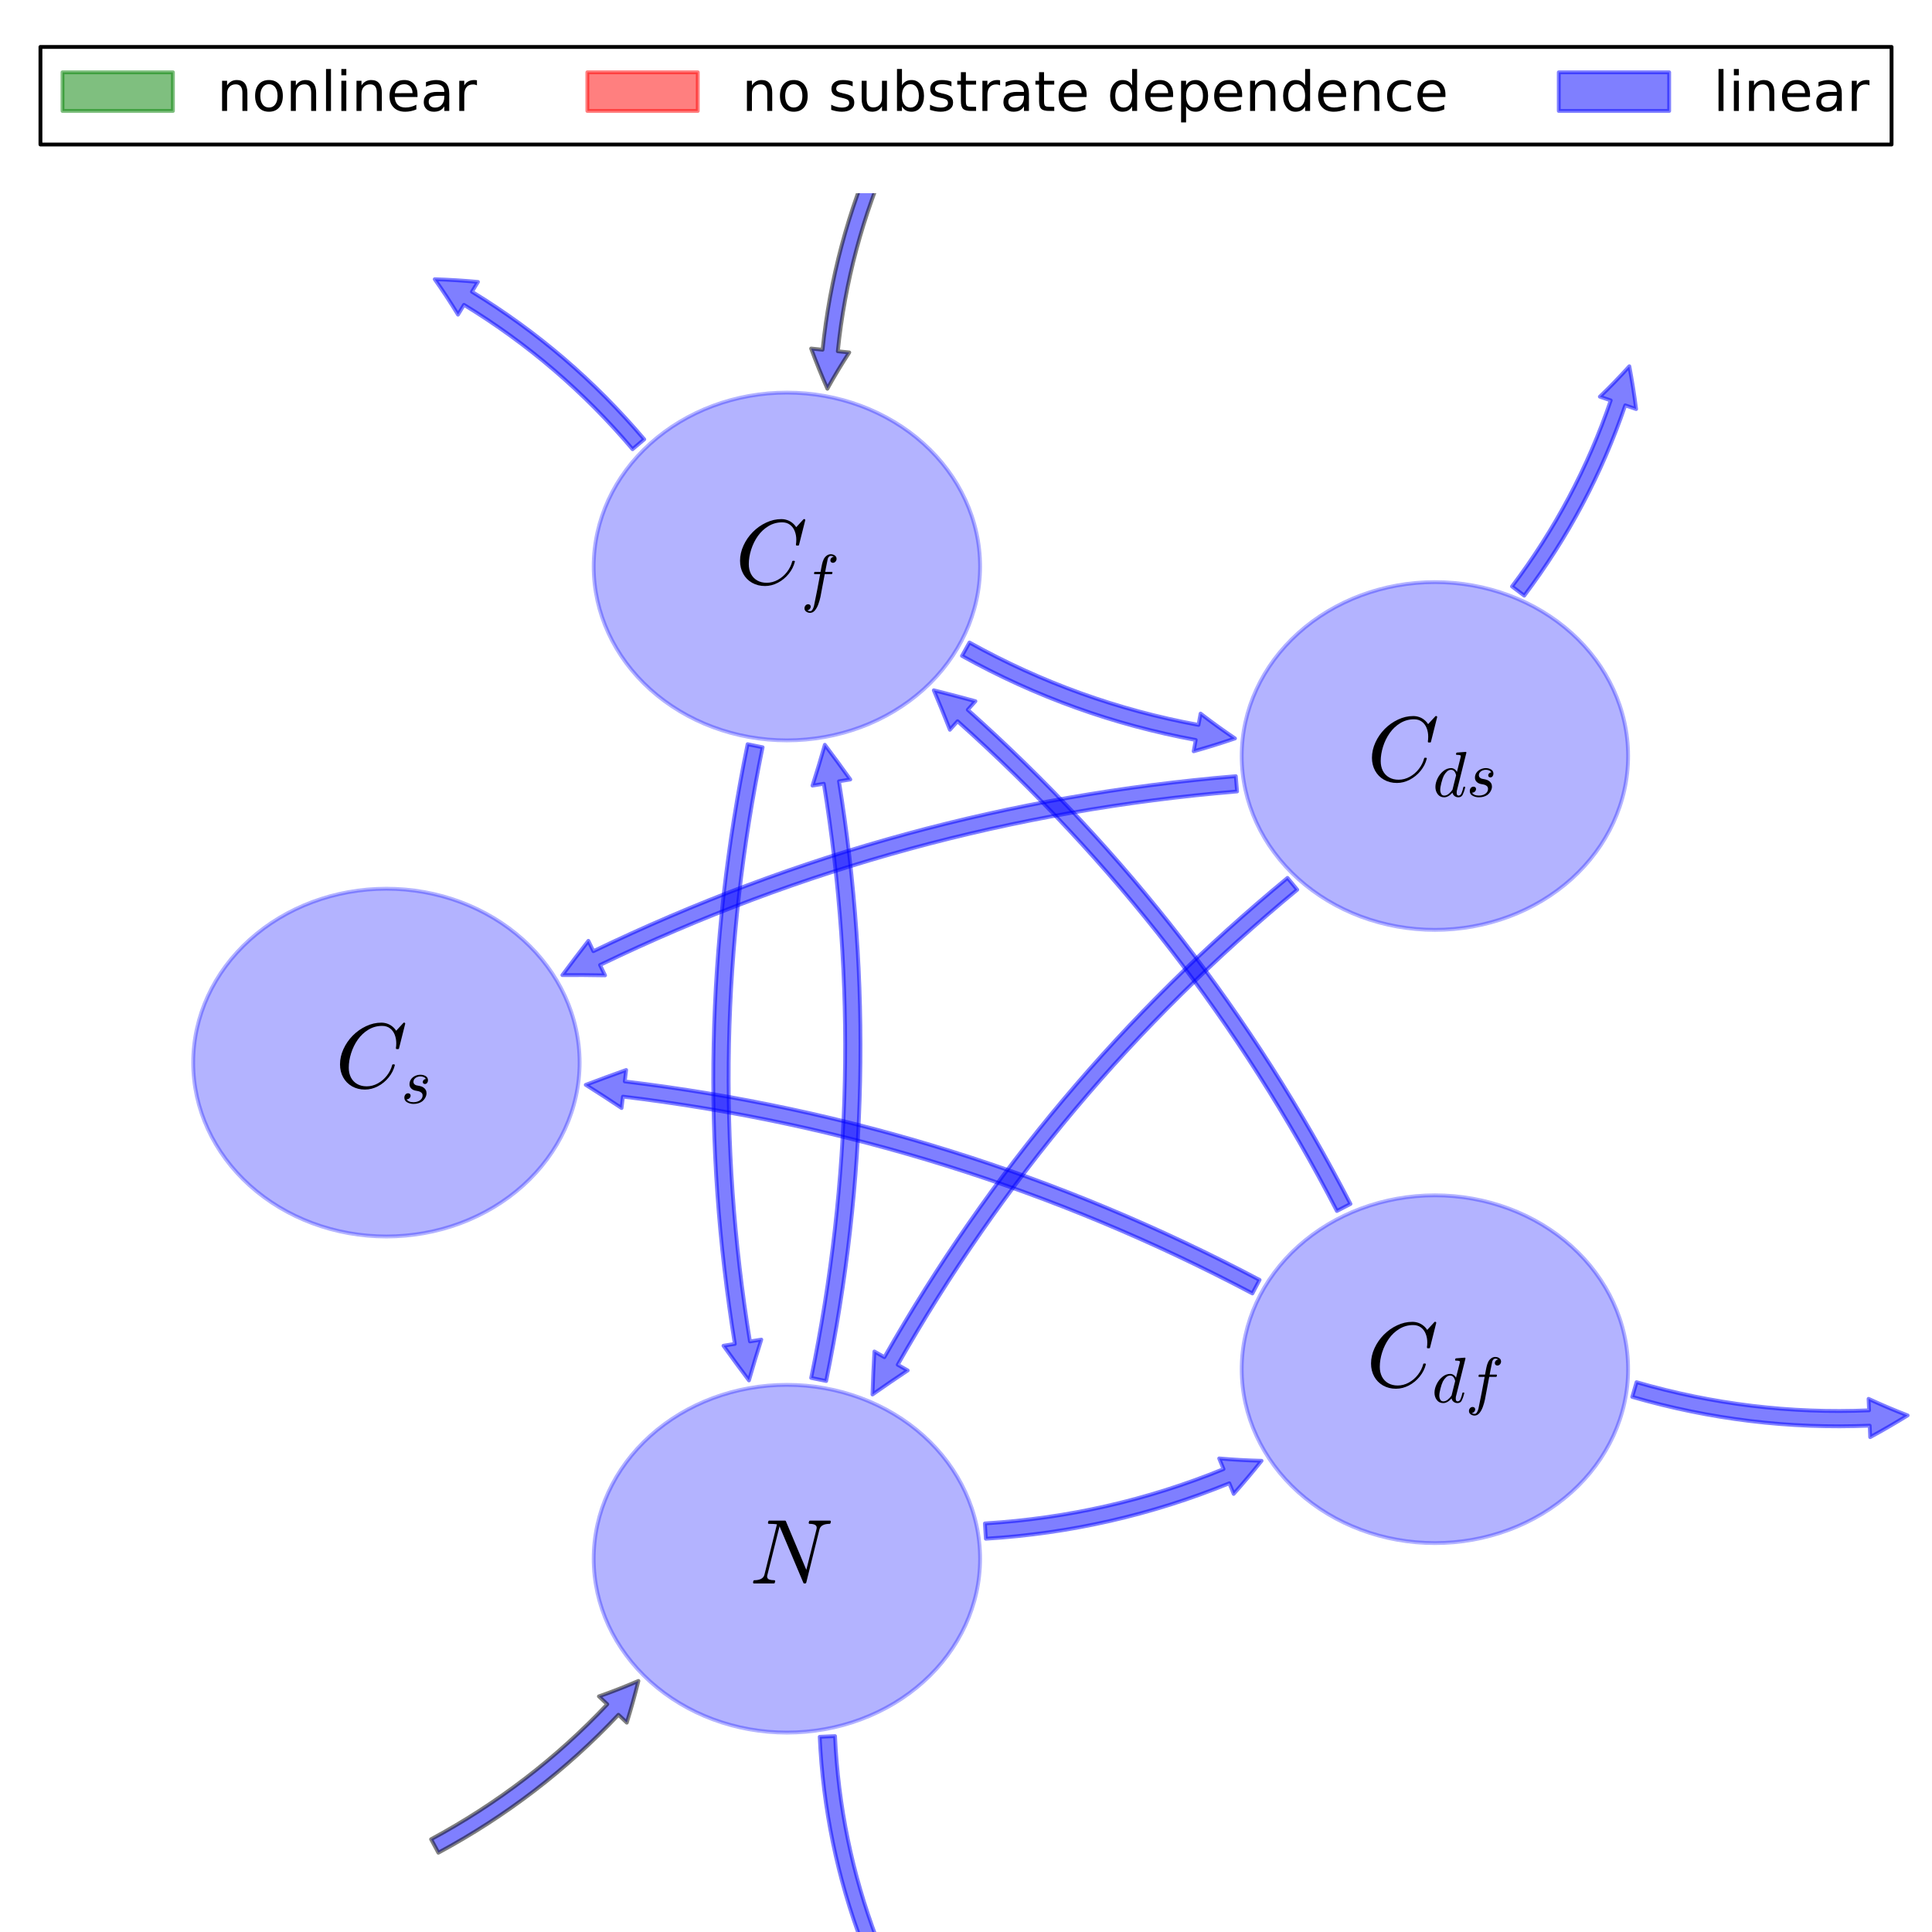 <?xml version="1.0" encoding="utf-8" standalone="no"?>
<!DOCTYPE svg PUBLIC "-//W3C//DTD SVG 1.1//EN"
  "http://www.w3.org/Graphics/SVG/1.1/DTD/svg11.dtd">
<!-- Created with matplotlib (http://matplotlib.org/) -->
<svg height="504pt" version="1.1" viewBox="0 0 504 504" width="504pt" xmlns="http://www.w3.org/2000/svg" xmlns:xlink="http://www.w3.org/1999/xlink">
 <defs>
  <style type="text/css">
*{stroke-linecap:butt;stroke-linejoin:round;stroke-miterlimit:100000;}
  </style>
 </defs>
 <g id="figure_1">
  <g id="patch_1">
   <path d="M 0 504 
L 504 504 
L 504 0 
L 0 0 
z
" style="fill:#ffffff;"/>
  </g>
  <g id="axes_1">
   <g id="patch_2">
    <path clip-path="url(#p10d6f15751)" d="M 100.8 322.56 
C 114.166 322.56 126.987 317.781 136.438 309.274 
C 145.89 300.768 151.2 289.23 151.2 277.2 
C 151.2 265.17 145.89 253.632 136.438 245.126 
C 126.987 236.619 114.166 231.84 100.8 231.84 
C 87.434 231.84 74.613 236.619 65.162 245.126 
C 55.71 253.632 50.4 265.17 50.4 277.2 
C 50.4 289.23 55.71 300.768 65.162 309.274 
C 74.613 317.781 87.434 322.56 100.8 322.56 
z
" style="fill:#0000ff;opacity:0.3;stroke:#0000ff;stroke-linejoin:miter;"/>
   </g>
   <g id="patch_3">
    <path clip-path="url(#p10d6f15751)" d="M 205.277 193.14 
C 218.643 193.14 231.463 188.361 240.915 179.855 
C 250.366 171.348 255.677 159.81 255.677 147.78 
C 255.677 135.751 250.366 124.212 240.915 115.706 
C 231.463 107.2 218.643 102.42 205.277 102.42 
C 191.91 102.42 179.09 107.2 169.638 115.706 
C 160.187 124.212 154.877 135.751 154.877 147.78 
C 154.877 159.81 160.187 171.348 169.638 179.855 
C 179.09 188.361 191.91 193.14 205.277 193.14 
z
" style="fill:#0000ff;opacity:0.3;stroke:#0000ff;stroke-linejoin:miter;"/>
   </g>
   <g id="patch_4">
    <path clip-path="url(#p10d6f15751)" d="M 232.478 39.496 
Q 221.329 64.579 218.561 91.638 
L 221.546 91.943 
Q 218.564 96.503 215.836 101.41 
Q 213.565 96.276 211.598 90.926 
L 214.582 91.231 
Q 217.415 63.537 228.822 37.871 
L 232.478 39.496 
z
" style="fill:#0000ff;opacity:0.5;stroke:#000000;stroke-linecap:round;"/>
   </g>
   <g id="patch_5">
    <path clip-path="url(#p10d6f15751)" d="M 165.011 117.188 
Q 145.973 94.715 121.04 79.521 
L 119.479 82.083 
Q 116.642 77.425 113.405 72.84 
Q 119.014 73.019 124.682 73.544 
L 123.121 76.105 
Q 148.607 91.636 168.063 114.602 
L 165.011 117.188 
z
" style="fill:#0000ff;opacity:0.5;stroke:#0000ff;stroke-linecap:round;"/>
   </g>
   <g id="patch_6">
    <path clip-path="url(#p10d6f15751)" d="M 374.323 242.574 
C 387.69 242.574 400.51 237.795 409.962 229.289 
C 419.413 220.782 424.723 209.244 424.723 197.214 
C 424.723 185.185 419.413 173.646 409.962 165.14 
C 400.51 156.634 387.69 151.854 374.323 151.854 
C 360.957 151.854 348.137 156.634 338.685 165.14 
C 329.234 173.646 323.923 185.185 323.923 197.214 
C 323.923 209.244 329.234 220.782 338.685 229.289 
C 348.137 237.795 360.957 242.574 374.323 242.574 
z
" style="fill:#0000ff;opacity:0.3;stroke:#0000ff;stroke-linejoin:miter;"/>
   </g>
   <g id="patch_7">
    <path clip-path="url(#p10d6f15751)" d="M 394.436 152.984 
Q 411.257 130.668 420.19 104.454 
L 417.35 103.486 
Q 421.28 99.711 425.044 95.546 
Q 426.099 101.058 426.816 106.711 
L 423.976 105.744 
Q 414.837 132.565 397.63 155.392 
L 394.436 152.984 
z
" style="fill:#0000ff;opacity:0.5;stroke:#0000ff;stroke-linecap:round;"/>
   </g>
   <g id="patch_8">
    <path clip-path="url(#p10d6f15751)" d="M 374.323 402.546 
C 387.69 402.546 400.51 397.766 409.962 389.26 
C 419.413 380.754 424.723 369.215 424.723 357.186 
C 424.723 345.156 419.413 333.618 409.962 325.111 
C 400.51 316.605 387.69 311.826 374.323 311.826 
C 360.957 311.826 348.137 316.605 338.685 325.111 
C 329.234 333.618 323.923 345.156 323.923 357.186 
C 323.923 369.215 329.234 380.754 338.685 389.26 
C 348.137 397.766 360.957 402.546 374.323 402.546 
z
" style="fill:#0000ff;opacity:0.3;stroke:#0000ff;stroke-linejoin:miter;"/>
   </g>
   <g id="patch_9">
    <path clip-path="url(#p10d6f15751)" d="M 426.918 360.57 
Q 456.78 369.213 487.579 367.914 
L 487.453 364.916 
Q 492.409 367.211 497.644 369.235 
Q 492.874 372.193 487.874 374.908 
L 487.748 371.91 
Q 456.295 373.237 425.806 364.413 
L 426.918 360.57 
z
" style="fill:#0000ff;opacity:0.5;stroke:#0000ff;stroke-linecap:round;"/>
   </g>
   <g id="patch_10">
    <path clip-path="url(#p10d6f15751)" d="M 205.277 451.98 
C 218.643 451.98 231.463 447.2 240.915 438.694 
C 250.366 430.188 255.677 418.649 255.677 406.62 
C 255.677 394.59 250.366 383.052 240.915 374.545 
C 231.463 366.039 218.643 361.26 205.277 361.26 
C 191.91 361.26 179.09 366.039 169.638 374.545 
C 160.187 383.052 154.877 394.59 154.877 406.62 
C 154.877 418.649 160.187 430.188 169.638 438.694 
C 179.09 447.2 191.91 451.98 205.277 451.98 
z
" style="fill:#0000ff;opacity:0.3;stroke:#0000ff;stroke-linejoin:miter;"/>
   </g>
   <g id="patch_11">
    <path clip-path="url(#p10d6f15751)" d="M 112.458 479.799 
Q 138.389 465.831 158.419 444.588 
L 156.237 442.53 
Q 161.382 440.72 166.538 438.504 
Q 165.2 443.953 163.512 449.39 
L 161.33 447.332 
Q 140.855 469.046 114.355 483.32 
L 112.458 479.799 
z
" style="fill:#0000ff;opacity:0.5;stroke:#000000;stroke-linecap:round;"/>
   </g>
   <g id="patch_12">
    <path clip-path="url(#p10d6f15751)" d="M 217.834 452.898 
Q 219.085 480.319 228.716 505.757 
L 231.521 504.695 
Q 230.895 510.107 230.65 515.716 
Q 226.323 512.14 222.169 508.235 
L 224.975 507.173 
Q 215.118 481.138 213.838 453.081 
L 217.834 452.898 
z
" style="fill:#0000ff;opacity:0.5;stroke:#0000ff;stroke-linecap:round;"/>
   </g>
   <g id="patch_13">
    <path clip-path="url(#p10d6f15751)" d="M 252.9 167.607 
Q 281.135 183.315 312.654 189.103 
L 313.196 186.153 
Q 317.522 189.491 322.171 192.633 
Q 316.863 194.45 311.389 195.988 
L 311.931 193.037 
Q 279.765 187.13 250.955 171.102 
L 252.9 167.607 
z
" style="fill:#0000ff;opacity:0.5;stroke:#0000ff;stroke-linecap:round;"/>
   </g>
   <g id="patch_14">
    <path clip-path="url(#p10d6f15751)" d="M 322.716 206.465 
Q 235.268 213.753 156.533 251.736 
L 157.836 254.438 
Q 152.301 254.333 146.703 254.371 
Q 150.037 249.874 153.491 245.432 
L 154.795 248.134 
Q 234.198 209.828 322.383 202.479 
L 322.716 206.465 
z
" style="fill:#0000ff;opacity:0.5;stroke:#0000ff;stroke-linecap:round;"/>
   </g>
   <g id="patch_15">
    <path clip-path="url(#p10d6f15751)" d="M 256.931 397.415 
Q 289.354 395.421 319.183 383.237 
L 318.048 380.46 
Q 323.493 380.938 329.103 381.079 
Q 325.61 385.471 321.83 389.717 
L 320.695 386.94 
Q 290.257 399.373 257.176 401.407 
L 256.931 397.415 
z
" style="fill:#0000ff;opacity:0.5;stroke:#0000ff;stroke-linecap:round;"/>
   </g>
   <g id="patch_16">
    <path clip-path="url(#p10d6f15751)" d="M 326.717 337.424 
Q 249.206 296.493 162.507 286.078 
L 162.149 289.057 
Q 157.543 285.986 152.805 283.002 
Q 158.038 281.01 163.342 279.128 
L 162.984 282.107 
Q 250.419 292.61 328.585 333.887 
L 326.717 337.424 
z
" style="fill:#0000ff;opacity:0.5;stroke:#0000ff;stroke-linecap:round;"/>
   </g>
   <g id="patch_17">
    <path clip-path="url(#p10d6f15751)" d="M 348.75 315.908 
Q 310.947 242.772 249.795 188.143 
L 247.796 190.38 
Q 245.782 185.228 243.6 180.072 
Q 249.032 181.427 254.459 182.923 
L 252.46 185.16 
Q 314.162 240.28 352.303 314.071 
L 348.75 315.908 
z
" style="fill:#0000ff;opacity:0.5;stroke:#0000ff;stroke-linecap:round;"/>
   </g>
   <g id="patch_18">
    <path clip-path="url(#p10d6f15751)" d="M 211.609 359.456 
Q 227.504 282.096 214.912 204.46 
L 211.951 204.94 
Q 213.629 199.669 215.175 194.287 
Q 218.546 198.758 221.822 203.339 
L 218.861 203.819 
Q 231.57 282.181 215.527 360.262 
L 211.609 359.456 
z
" style="fill:#0000ff;opacity:0.5;stroke:#0000ff;stroke-linecap:round;"/>
   </g>
   <g id="patch_19">
    <path clip-path="url(#p10d6f15751)" d="M 338.412 232.101 
Q 274.768 284.581 234.188 356.021 
L 236.796 357.503 
Q 232.184 360.561 227.603 363.782 
Q 227.783 358.185 228.101 352.564 
L 230.709 354.046 
Q 271.654 281.964 335.867 229.015 
L 338.412 232.101 
z
" style="fill:#0000ff;opacity:0.5;stroke:#0000ff;stroke-linecap:round;"/>
   </g>
   <g id="patch_20">
    <path clip-path="url(#p10d6f15751)" d="M 198.944 194.944 
Q 183.05 272.304 195.641 349.94 
L 198.602 349.46 
Q 196.924 354.731 195.379 360.113 
Q 192.007 355.642 188.731 351.061 
L 191.693 350.581 
Q 178.983 272.219 195.026 194.138 
L 198.944 194.944 
z
" style="fill:#0000ff;opacity:0.5;stroke:#0000ff;stroke-linecap:round;"/>
   </g>
   <g id="text_1">
    <!-- $C_{s}$ -->
    <defs>
     <path d="M 8.688 6.109 
Q 11.375 1.516 19.484 1.516 
Q 23 1.516 26.172 2.703 
Q 29.344 3.906 31.422 6.297 
Q 33.5 8.688 33.5 12.109 
Q 33.5 14.703 31.641 16.359 
Q 29.781 18.016 27.094 18.609 
L 21.688 19.672 
Q 17.969 20.609 15.578 23.141 
Q 13.188 25.688 13.188 29.297 
Q 13.188 33.734 15.594 37.156 
Q 18.016 40.578 21.969 42.375 
Q 25.922 44.188 30.172 44.188 
Q 34.719 44.188 38.297 42.016 
Q 41.891 39.844 41.891 35.594 
Q 41.891 33.297 40.594 31.531 
Q 39.312 29.781 37.016 29.781 
Q 35.688 29.781 34.734 30.641 
Q 33.797 31.5 33.797 32.812 
Q 33.797 33.984 34.453 35.078 
Q 35.109 36.188 36.203 36.844 
Q 37.312 37.5 38.484 37.5 
Q 37.594 39.656 35.172 40.625 
Q 32.766 41.609 29.984 41.609 
Q 27.438 41.609 24.891 40.578 
Q 22.359 39.547 20.812 37.562 
Q 19.281 35.594 19.281 32.906 
Q 19.281 31.109 20.547 29.734 
Q 21.828 28.375 23.688 27.781 
L 29.5 26.609 
Q 32.281 26.031 34.594 24.531 
Q 36.922 23.047 38.25 20.766 
Q 39.594 18.5 39.594 15.578 
Q 39.594 11.859 37.516 8.25 
Q 35.453 4.641 32.422 2.484 
Q 27.094 -1.125 19.391 -1.125 
Q 14.062 -1.125 9.609 1.312 
Q 5.172 3.766 5.172 8.594 
Q 5.172 11.328 6.75 13.344 
Q 8.344 15.375 11.078 15.375 
Q 12.703 15.375 13.797 14.391 
Q 14.891 13.422 14.891 11.812 
Q 14.891 9.516 13.172 7.812 
Q 11.469 6.109 9.188 6.109 
z
" id="Cmmi10-73"/>
     <path d="M 14.594 21.578 
Q 14.594 15.578 16.906 11.016 
Q 19.234 6.453 23.656 3.875 
Q 28.078 1.312 34.078 1.312 
Q 40.375 1.312 46.203 4.531 
Q 52.047 7.766 56.172 13.156 
Q 60.297 18.562 61.812 24.609 
Q 62.016 25.203 62.594 25.203 
L 63.812 25.203 
Q 64.203 25.203 64.453 24.922 
Q 64.703 24.656 64.703 24.312 
Q 64.703 24.219 64.594 24.031 
Q 62.891 17.094 57.984 11.016 
Q 53.078 4.938 46.234 1.359 
Q 39.406 -2.203 32.172 -2.203 
Q 24.359 -2.203 18.156 1.312 
Q 11.969 4.828 8.516 11.078 
Q 5.078 17.328 5.078 25.203 
Q 5.078 33.594 8.828 41.812 
Q 12.594 50.047 18.938 56.469 
Q 25.297 62.891 33.422 66.703 
Q 41.547 70.516 49.906 70.516 
Q 53.219 70.516 56.25 69.5 
Q 59.281 68.5 61.859 66.453 
Q 64.453 64.406 66.109 61.719 
L 74.031 70.312 
Q 74.031 70.516 74.516 70.516 
L 75.094 70.516 
Q 75.484 70.516 75.734 70.172 
Q 75.984 69.828 75.984 69.484 
L 69.188 42.484 
Q 69.188 41.797 68.406 41.797 
L 66.609 41.797 
Q 65.828 41.797 65.828 42.922 
Q 66.219 45.125 66.219 48.188 
Q 66.219 53.078 64.547 57.391 
Q 62.891 61.719 59.391 64.359 
Q 55.906 67 50.875 67 
Q 42.719 67 35.938 62.891 
Q 29.156 58.797 24.438 52.125 
Q 19.734 45.453 17.156 37.328 
Q 14.594 29.203 14.594 21.578 
" id="Cmmi10-43"/>
    </defs>
    <g transform="translate(87.48 283.822)scale(0.24 -0.24)">
     <use transform="translate(0.0 0.484)" xlink:href="#Cmmi10-43"/>
     <use transform="translate(71.387 -16.522)scale(0.7)" xlink:href="#Cmmi10-73"/>
    </g>
   </g>
   <g id="text_2">
    <!-- $C_{f}$ -->
    <defs>
     <path d="M 9.719 -16.5 
Q 11.578 -17.922 14.203 -17.922 
Q 17.781 -17.922 20.016 -10.016 
Q 20.953 -6.203 25.094 15.094 
L 29.688 39.594 
L 21.094 39.594 
Q 20.125 39.594 20.125 40.922 
Q 20.516 43.109 21.391 43.109 
L 30.328 43.109 
L 31.5 49.609 
Q 32.078 52.641 32.562 54.812 
Q 33.062 56.984 33.625 58.828 
Q 34.188 60.688 35.297 62.984 
Q 37.016 66.266 39.922 68.391 
Q 42.828 70.516 46.188 70.516 
Q 48.391 70.516 50.469 69.703 
Q 52.547 68.891 53.859 67.281 
Q 55.172 65.672 55.172 63.484 
Q 55.172 60.938 53.484 59.047 
Q 51.812 57.172 49.422 57.172 
Q 47.797 57.172 46.656 58.172 
Q 45.516 59.188 45.516 60.797 
Q 45.516 62.984 47 64.625 
Q 48.484 66.266 50.688 66.5 
Q 48.828 67.922 46.094 67.922 
Q 44.578 67.922 43.234 66.5 
Q 41.891 65.094 41.5 63.484 
Q 40.875 60.938 38.719 49.703 
L 37.5 43.109 
L 47.797 43.109 
Q 48.781 43.109 48.781 41.797 
Q 48.734 41.547 48.578 40.938 
Q 48.438 40.328 48.172 39.953 
Q 47.906 39.594 47.516 39.594 
L 36.812 39.594 
L 32.172 15.188 
Q 31.297 9.859 30.141 4.359 
Q 29 -1.125 26.922 -6.906 
Q 24.859 -12.703 21.625 -16.609 
Q 18.406 -20.516 14.016 -20.516 
Q 10.641 -20.516 7.984 -18.578 
Q 5.328 -16.656 5.328 -13.484 
Q 5.328 -10.938 6.953 -9.047 
Q 8.594 -7.172 11.078 -7.172 
Q 12.75 -7.172 13.859 -8.172 
Q 14.984 -9.188 14.984 -10.797 
Q 14.984 -12.938 13.391 -14.719 
Q 11.812 -16.5 9.719 -16.5 
" id="Cmmi10-66"/>
    </defs>
    <g transform="translate(191.837 152.46)scale(0.24 -0.24)">
     <use transform="translate(0.0 0.484)" xlink:href="#Cmmi10-43"/>
     <use transform="translate(71.387 -16.522)scale(0.7)" xlink:href="#Cmmi10-66"/>
    </g>
   </g>
   <g id="text_3">
    <!-- $C_{ds}$ -->
    <defs>
     <path d="M 17.391 -1.125 
Q 11.078 -1.125 7.438 3.641 
Q 3.812 8.406 3.812 14.891 
Q 3.812 21.297 7.125 28.172 
Q 10.453 35.062 16.094 39.625 
Q 21.734 44.188 28.219 44.188 
Q 31.156 44.188 33.516 42.547 
Q 35.891 40.922 37.203 38.188 
L 42.828 60.5 
Q 43.219 62.203 43.312 63.188 
Q 43.312 64.797 36.812 64.797 
Q 35.797 64.797 35.797 66.109 
Q 35.844 66.359 36.016 66.984 
Q 36.188 67.625 36.453 67.969 
Q 36.719 68.312 37.203 68.312 
L 50.688 69.391 
Q 51.906 69.391 51.906 68.109 
L 37.5 10.594 
Q 36.812 8.938 36.812 5.812 
Q 36.812 1.516 39.703 1.516 
Q 42.828 1.516 44.453 5.484 
Q 46.094 9.469 47.219 14.703 
Q 47.406 15.281 48 15.281 
L 49.219 15.281 
Q 49.609 15.281 49.844 14.938 
Q 50.094 14.594 50.094 14.312 
Q 48.344 7.328 46.266 3.094 
Q 44.188 -1.125 39.5 -1.125 
Q 36.141 -1.125 33.547 0.844 
Q 30.953 2.828 30.328 6.109 
Q 23.875 -1.125 17.391 -1.125 
M 17.484 1.516 
Q 21.094 1.516 24.484 4.219 
Q 27.875 6.938 30.328 10.594 
Q 30.422 10.688 30.422 10.984 
L 35.891 33.016 
Q 35.297 36.531 33.297 39.062 
Q 31.297 41.609 27.984 41.609 
Q 24.609 41.609 21.703 38.844 
Q 18.797 36.078 16.797 32.328 
Q 14.844 28.328 13.062 21.344 
Q 11.281 14.359 11.281 10.5 
Q 11.281 7.031 12.766 4.266 
Q 14.266 1.516 17.484 1.516 
" id="Cmmi10-64"/>
    </defs>
    <g transform="translate(356.683 203.837)scale(0.24 -0.24)">
     <use transform="translate(0.0 0.484)" xlink:href="#Cmmi10-43"/>
     <use transform="translate(71.387 -16.522)scale(0.7)" xlink:href="#Cmmi10-64"/>
     <use transform="translate(107.788 -16.522)scale(0.7)" xlink:href="#Cmmi10-73"/>
    </g>
   </g>
   <g id="text_4">
    <!-- $C_{df}$ -->
    <g transform="translate(356.443 361.866)scale(0.24 -0.24)">
     <use transform="translate(0.0 0.484)" xlink:href="#Cmmi10-43"/>
     <use transform="translate(71.387 -16.522)scale(0.7)" xlink:href="#Cmmi10-64"/>
     <use transform="translate(107.788 -16.522)scale(0.7)" xlink:href="#Cmmi10-66"/>
    </g>
   </g>
   <g id="text_5">
    <!-- $N$ -->
    <defs>
     <path d="M 4.688 0 
Q 3.719 0 3.719 1.312 
Q 3.766 1.562 3.906 2.172 
Q 4.047 2.781 4.312 3.141 
Q 4.594 3.516 4.984 3.516 
Q 14.547 3.516 16.109 9.625 
L 29.688 64.312 
Q 26.906 64.797 20.906 64.797 
Q 19.922 64.797 19.922 66.109 
Q 19.969 66.359 20.109 66.969 
Q 20.266 67.578 20.531 67.938 
Q 20.797 68.312 21.188 68.312 
L 38.484 68.312 
Q 39.203 68.312 39.406 67.672 
L 61.625 14.797 
L 72.703 59.078 
Q 72.906 60.156 72.906 60.594 
Q 72.906 64.797 65.188 64.797 
Q 64.203 64.797 64.203 66.109 
Q 64.547 67.391 64.734 67.844 
Q 64.938 68.312 65.922 68.312 
L 87.312 68.312 
Q 88.281 68.312 88.281 67 
Q 88.234 66.75 88.078 66.141 
Q 87.938 65.531 87.672 65.156 
Q 87.406 64.797 87.016 64.797 
Q 77.438 64.797 75.875 58.688 
L 61.531 0.875 
Q 61.188 0 60.5 0 
L 59.281 0 
Q 58.594 0 58.406 0.688 
L 32.906 61.188 
L 32.719 61.812 
Q 32.516 62.016 32.516 62.109 
L 19.281 9.188 
Q 19.188 8.938 19.141 8.562 
Q 19.094 8.203 19 7.719 
Q 19 5.125 21.234 4.312 
Q 23.484 3.516 26.812 3.516 
Q 27.781 3.516 27.781 2.203 
Q 27.438 0.828 27.188 0.406 
Q 26.953 0 26.125 0 
z
" id="Cmmi10-4e"/>
    </defs>
    <g transform="translate(195.557 413.242)scale(0.24 -0.24)">
     <use transform="translate(0.0 0.688)" xlink:href="#Cmmi10-4e"/>
    </g>
   </g>
   <g id="legend_1">
    <g id="patch_21">
     <path d="M 10.55 37.697 
L 493.45 37.697 
L 493.45 12.24 
L 10.55 12.24 
z
" style="fill:#ffffff;stroke:#000000;stroke-linejoin:miter;"/>
    </g>
    <g id="patch_22">
     <path d="M 16.31 28.942 
L 45.11 28.942 
L 45.11 18.862 
L 16.31 18.862 
z
" style="fill:#008000;opacity:0.5;stroke:#008000;stroke-linejoin:miter;"/>
    </g>
    <g id="text_6">
     <!-- nonlinear -->
     <defs>
      <path d="M 34.281 27.484 
Q 23.391 27.484 19.188 25 
Q 14.984 22.516 14.984 16.5 
Q 14.984 11.719 18.141 8.906 
Q 21.297 6.109 26.703 6.109 
Q 34.188 6.109 38.703 11.406 
Q 43.219 16.703 43.219 25.484 
L 43.219 27.484 
z
M 52.203 31.203 
L 52.203 0 
L 43.219 0 
L 43.219 8.297 
Q 40.141 3.328 35.547 0.953 
Q 30.953 -1.422 24.312 -1.422 
Q 15.922 -1.422 10.953 3.297 
Q 6 8.016 6 15.922 
Q 6 25.141 12.172 29.828 
Q 18.359 34.516 30.609 34.516 
L 43.219 34.516 
L 43.219 35.406 
Q 43.219 41.609 39.141 45 
Q 35.062 48.391 27.688 48.391 
Q 23 48.391 18.547 47.266 
Q 14.109 46.141 10.016 43.891 
L 10.016 52.203 
Q 14.938 54.109 19.578 55.047 
Q 24.219 56 28.609 56 
Q 40.484 56 46.344 49.844 
Q 52.203 43.703 52.203 31.203 
" id="BitstreamVeraSans-Roman-61"/>
      <path d="M 54.891 33.016 
L 54.891 0 
L 45.906 0 
L 45.906 32.719 
Q 45.906 40.484 42.875 44.328 
Q 39.844 48.188 33.797 48.188 
Q 26.516 48.188 22.312 43.547 
Q 18.109 38.922 18.109 30.906 
L 18.109 0 
L 9.078 0 
L 9.078 54.688 
L 18.109 54.688 
L 18.109 46.188 
Q 21.344 51.125 25.703 53.562 
Q 30.078 56 35.797 56 
Q 45.219 56 50.047 50.172 
Q 54.891 44.344 54.891 33.016 
" id="BitstreamVeraSans-Roman-6e"/>
      <path d="M 9.422 54.688 
L 18.406 54.688 
L 18.406 0 
L 9.422 0 
z
M 9.422 75.984 
L 18.406 75.984 
L 18.406 64.594 
L 9.422 64.594 
z
" id="BitstreamVeraSans-Roman-69"/>
      <path d="M 56.203 29.594 
L 56.203 25.203 
L 14.891 25.203 
Q 15.484 15.922 20.484 11.062 
Q 25.484 6.203 34.422 6.203 
Q 39.594 6.203 44.453 7.469 
Q 49.312 8.734 54.109 11.281 
L 54.109 2.781 
Q 49.266 0.734 44.188 -0.344 
Q 39.109 -1.422 33.891 -1.422 
Q 20.797 -1.422 13.156 6.188 
Q 5.516 13.812 5.516 26.812 
Q 5.516 40.234 12.766 48.109 
Q 20.016 56 32.328 56 
Q 43.359 56 49.781 48.891 
Q 56.203 41.797 56.203 29.594 
M 47.219 32.234 
Q 47.125 39.594 43.094 43.984 
Q 39.062 48.391 32.422 48.391 
Q 24.906 48.391 20.391 44.141 
Q 15.875 39.891 15.188 32.172 
z
" id="BitstreamVeraSans-Roman-65"/>
      <path d="M 9.422 75.984 
L 18.406 75.984 
L 18.406 0 
L 9.422 0 
z
" id="BitstreamVeraSans-Roman-6c"/>
      <path d="M 41.109 46.297 
Q 39.594 47.172 37.812 47.578 
Q 36.031 48 33.891 48 
Q 26.266 48 22.188 43.047 
Q 18.109 38.094 18.109 28.812 
L 18.109 0 
L 9.078 0 
L 9.078 54.688 
L 18.109 54.688 
L 18.109 46.188 
Q 20.953 51.172 25.484 53.578 
Q 30.031 56 36.531 56 
Q 37.453 56 38.578 55.875 
Q 39.703 55.766 41.062 55.516 
z
" id="BitstreamVeraSans-Roman-72"/>
      <path d="M 30.609 48.391 
Q 23.391 48.391 19.188 42.75 
Q 14.984 37.109 14.984 27.297 
Q 14.984 17.484 19.156 11.844 
Q 23.344 6.203 30.609 6.203 
Q 37.797 6.203 41.984 11.859 
Q 46.188 17.531 46.188 27.297 
Q 46.188 37.016 41.984 42.703 
Q 37.797 48.391 30.609 48.391 
M 30.609 56 
Q 42.328 56 49.016 48.375 
Q 55.719 40.766 55.719 27.297 
Q 55.719 13.875 49.016 6.219 
Q 42.328 -1.422 30.609 -1.422 
Q 18.844 -1.422 12.172 6.219 
Q 5.516 13.875 5.516 27.297 
Q 5.516 40.766 12.172 48.375 
Q 18.844 56 30.609 56 
" id="BitstreamVeraSans-Roman-6f"/>
     </defs>
     <g transform="translate(56.63 28.942)scale(0.144 -0.144)">
      <use xlink:href="#BitstreamVeraSans-Roman-6e"/>
      <use x="63.379" xlink:href="#BitstreamVeraSans-Roman-6f"/>
      <use x="124.561" xlink:href="#BitstreamVeraSans-Roman-6e"/>
      <use x="187.939" xlink:href="#BitstreamVeraSans-Roman-6c"/>
      <use x="215.723" xlink:href="#BitstreamVeraSans-Roman-69"/>
      <use x="243.506" xlink:href="#BitstreamVeraSans-Roman-6e"/>
      <use x="306.885" xlink:href="#BitstreamVeraSans-Roman-65"/>
      <use x="368.408" xlink:href="#BitstreamVeraSans-Roman-61"/>
      <use x="429.688" xlink:href="#BitstreamVeraSans-Roman-72"/>
     </g>
    </g>
    <g id="patch_23">
     <path d="M 153.225 28.942 
L 182.025 28.942 
L 182.025 18.862 
L 153.225 18.862 
z
" style="fill:#ff0000;opacity:0.5;stroke:#ff0000;stroke-linejoin:miter;"/>
    </g>
    <g id="text_7">
     <!-- no substrate dependence -->
     <defs>
      <path id="BitstreamVeraSans-Roman-20"/>
      <path d="M 18.109 8.203 
L 18.109 -20.797 
L 9.078 -20.797 
L 9.078 54.688 
L 18.109 54.688 
L 18.109 46.391 
Q 20.953 51.266 25.266 53.625 
Q 29.594 56 35.594 56 
Q 45.562 56 51.781 48.094 
Q 58.016 40.188 58.016 27.297 
Q 58.016 14.406 51.781 6.484 
Q 45.562 -1.422 35.594 -1.422 
Q 29.594 -1.422 25.266 0.953 
Q 20.953 3.328 18.109 8.203 
M 48.688 27.297 
Q 48.688 37.203 44.609 42.844 
Q 40.531 48.484 33.406 48.484 
Q 26.266 48.484 22.188 42.844 
Q 18.109 37.203 18.109 27.297 
Q 18.109 17.391 22.188 11.75 
Q 26.266 6.109 33.406 6.109 
Q 40.531 6.109 44.609 11.75 
Q 48.688 17.391 48.688 27.297 
" id="BitstreamVeraSans-Roman-70"/>
      <path d="M 45.406 46.391 
L 45.406 75.984 
L 54.391 75.984 
L 54.391 0 
L 45.406 0 
L 45.406 8.203 
Q 42.578 3.328 38.25 0.953 
Q 33.938 -1.422 27.875 -1.422 
Q 17.969 -1.422 11.734 6.484 
Q 5.516 14.406 5.516 27.297 
Q 5.516 40.188 11.734 48.094 
Q 17.969 56 27.875 56 
Q 33.938 56 38.25 53.625 
Q 42.578 51.266 45.406 46.391 
M 14.797 27.297 
Q 14.797 17.391 18.875 11.75 
Q 22.953 6.109 30.078 6.109 
Q 37.203 6.109 41.297 11.75 
Q 45.406 17.391 45.406 27.297 
Q 45.406 37.203 41.297 42.844 
Q 37.203 48.484 30.078 48.484 
Q 22.953 48.484 18.875 42.844 
Q 14.797 37.203 14.797 27.297 
" id="BitstreamVeraSans-Roman-64"/>
      <path d="M 18.312 70.219 
L 18.312 54.688 
L 36.812 54.688 
L 36.812 47.703 
L 18.312 47.703 
L 18.312 18.016 
Q 18.312 11.328 20.141 9.422 
Q 21.969 7.516 27.594 7.516 
L 36.812 7.516 
L 36.812 0 
L 27.594 0 
Q 17.188 0 13.234 3.875 
Q 9.281 7.766 9.281 18.016 
L 9.281 47.703 
L 2.688 47.703 
L 2.688 54.688 
L 9.281 54.688 
L 9.281 70.219 
z
" id="BitstreamVeraSans-Roman-74"/>
      <path d="M 48.688 27.297 
Q 48.688 37.203 44.609 42.844 
Q 40.531 48.484 33.406 48.484 
Q 26.266 48.484 22.188 42.844 
Q 18.109 37.203 18.109 27.297 
Q 18.109 17.391 22.188 11.75 
Q 26.266 6.109 33.406 6.109 
Q 40.531 6.109 44.609 11.75 
Q 48.688 17.391 48.688 27.297 
M 18.109 46.391 
Q 20.953 51.266 25.266 53.625 
Q 29.594 56 35.594 56 
Q 45.562 56 51.781 48.094 
Q 58.016 40.188 58.016 27.297 
Q 58.016 14.406 51.781 6.484 
Q 45.562 -1.422 35.594 -1.422 
Q 29.594 -1.422 25.266 0.953 
Q 20.953 3.328 18.109 8.203 
L 18.109 0 
L 9.078 0 
L 9.078 75.984 
L 18.109 75.984 
z
" id="BitstreamVeraSans-Roman-62"/>
      <path d="M 48.781 52.594 
L 48.781 44.188 
Q 44.969 46.297 41.141 47.344 
Q 37.312 48.391 33.406 48.391 
Q 24.656 48.391 19.812 42.844 
Q 14.984 37.312 14.984 27.297 
Q 14.984 17.281 19.812 11.734 
Q 24.656 6.203 33.406 6.203 
Q 37.312 6.203 41.141 7.25 
Q 44.969 8.297 48.781 10.406 
L 48.781 2.094 
Q 45.016 0.344 40.984 -0.531 
Q 36.969 -1.422 32.422 -1.422 
Q 20.062 -1.422 12.781 6.344 
Q 5.516 14.109 5.516 27.297 
Q 5.516 40.672 12.859 48.328 
Q 20.219 56 33.016 56 
Q 37.156 56 41.109 55.141 
Q 45.062 54.297 48.781 52.594 
" id="BitstreamVeraSans-Roman-63"/>
      <path d="M 8.5 21.578 
L 8.5 54.688 
L 17.484 54.688 
L 17.484 21.922 
Q 17.484 14.156 20.5 10.266 
Q 23.531 6.391 29.594 6.391 
Q 36.859 6.391 41.078 11.031 
Q 45.312 15.672 45.312 23.688 
L 45.312 54.688 
L 54.297 54.688 
L 54.297 0 
L 45.312 0 
L 45.312 8.406 
Q 42.047 3.422 37.719 1 
Q 33.406 -1.422 27.688 -1.422 
Q 18.266 -1.422 13.375 4.438 
Q 8.5 10.297 8.5 21.578 
" id="BitstreamVeraSans-Roman-75"/>
      <path d="M 44.281 53.078 
L 44.281 44.578 
Q 40.484 46.531 36.375 47.5 
Q 32.281 48.484 27.875 48.484 
Q 21.188 48.484 17.844 46.438 
Q 14.5 44.391 14.5 40.281 
Q 14.5 37.156 16.891 35.375 
Q 19.281 33.594 26.516 31.984 
L 29.594 31.297 
Q 39.156 29.25 43.188 25.516 
Q 47.219 21.781 47.219 15.094 
Q 47.219 7.469 41.188 3.016 
Q 35.156 -1.422 24.609 -1.422 
Q 20.219 -1.422 15.453 -0.562 
Q 10.688 0.297 5.422 2 
L 5.422 11.281 
Q 10.406 8.688 15.234 7.391 
Q 20.062 6.109 24.812 6.109 
Q 31.156 6.109 34.562 8.281 
Q 37.984 10.453 37.984 14.406 
Q 37.984 18.062 35.516 20.016 
Q 33.062 21.969 24.703 23.781 
L 21.578 24.516 
Q 13.234 26.266 9.516 29.906 
Q 5.812 33.547 5.812 39.891 
Q 5.812 47.609 11.281 51.797 
Q 16.75 56 26.812 56 
Q 31.781 56 36.172 55.266 
Q 40.578 54.547 44.281 53.078 
" id="BitstreamVeraSans-Roman-73"/>
     </defs>
     <g transform="translate(193.545 28.942)scale(0.144 -0.144)">
      <use xlink:href="#BitstreamVeraSans-Roman-6e"/>
      <use x="63.379" xlink:href="#BitstreamVeraSans-Roman-6f"/>
      <use x="124.561" xlink:href="#BitstreamVeraSans-Roman-20"/>
      <use x="156.348" xlink:href="#BitstreamVeraSans-Roman-73"/>
      <use x="208.447" xlink:href="#BitstreamVeraSans-Roman-75"/>
      <use x="271.826" xlink:href="#BitstreamVeraSans-Roman-62"/>
      <use x="335.303" xlink:href="#BitstreamVeraSans-Roman-73"/>
      <use x="387.402" xlink:href="#BitstreamVeraSans-Roman-74"/>
      <use x="426.611" xlink:href="#BitstreamVeraSans-Roman-72"/>
      <use x="467.725" xlink:href="#BitstreamVeraSans-Roman-61"/>
      <use x="529.004" xlink:href="#BitstreamVeraSans-Roman-74"/>
      <use x="568.213" xlink:href="#BitstreamVeraSans-Roman-65"/>
      <use x="629.736" xlink:href="#BitstreamVeraSans-Roman-20"/>
      <use x="661.523" xlink:href="#BitstreamVeraSans-Roman-64"/>
      <use x="725.0" xlink:href="#BitstreamVeraSans-Roman-65"/>
      <use x="786.523" xlink:href="#BitstreamVeraSans-Roman-70"/>
      <use x="850.0" xlink:href="#BitstreamVeraSans-Roman-65"/>
      <use x="911.523" xlink:href="#BitstreamVeraSans-Roman-6e"/>
      <use x="974.902" xlink:href="#BitstreamVeraSans-Roman-64"/>
      <use x="1038.379" xlink:href="#BitstreamVeraSans-Roman-65"/>
      <use x="1099.902" xlink:href="#BitstreamVeraSans-Roman-6e"/>
      <use x="1163.281" xlink:href="#BitstreamVeraSans-Roman-63"/>
      <use x="1218.262" xlink:href="#BitstreamVeraSans-Roman-65"/>
     </g>
    </g>
    <g id="patch_24">
     <path d="M 406.638 28.942 
L 435.438 28.942 
L 435.438 18.862 
L 406.638 18.862 
z
" style="fill:#0000ff;opacity:0.5;stroke:#0000ff;stroke-linejoin:miter;"/>
    </g>
    <g id="text_8">
     <!-- linear -->
     <g transform="translate(446.958 28.942)scale(0.144 -0.144)">
      <use xlink:href="#BitstreamVeraSans-Roman-6c"/>
      <use x="27.783" xlink:href="#BitstreamVeraSans-Roman-69"/>
      <use x="55.566" xlink:href="#BitstreamVeraSans-Roman-6e"/>
      <use x="118.945" xlink:href="#BitstreamVeraSans-Roman-65"/>
      <use x="180.469" xlink:href="#BitstreamVeraSans-Roman-61"/>
      <use x="241.748" xlink:href="#BitstreamVeraSans-Roman-72"/>
     </g>
    </g>
   </g>
  </g>
 </g>
 <defs>
  <clipPath id="p10d6f15751">
   <rect height="453.6" width="504.0" x="0.0" y="50.4"/>
  </clipPath>
 </defs>
</svg>
